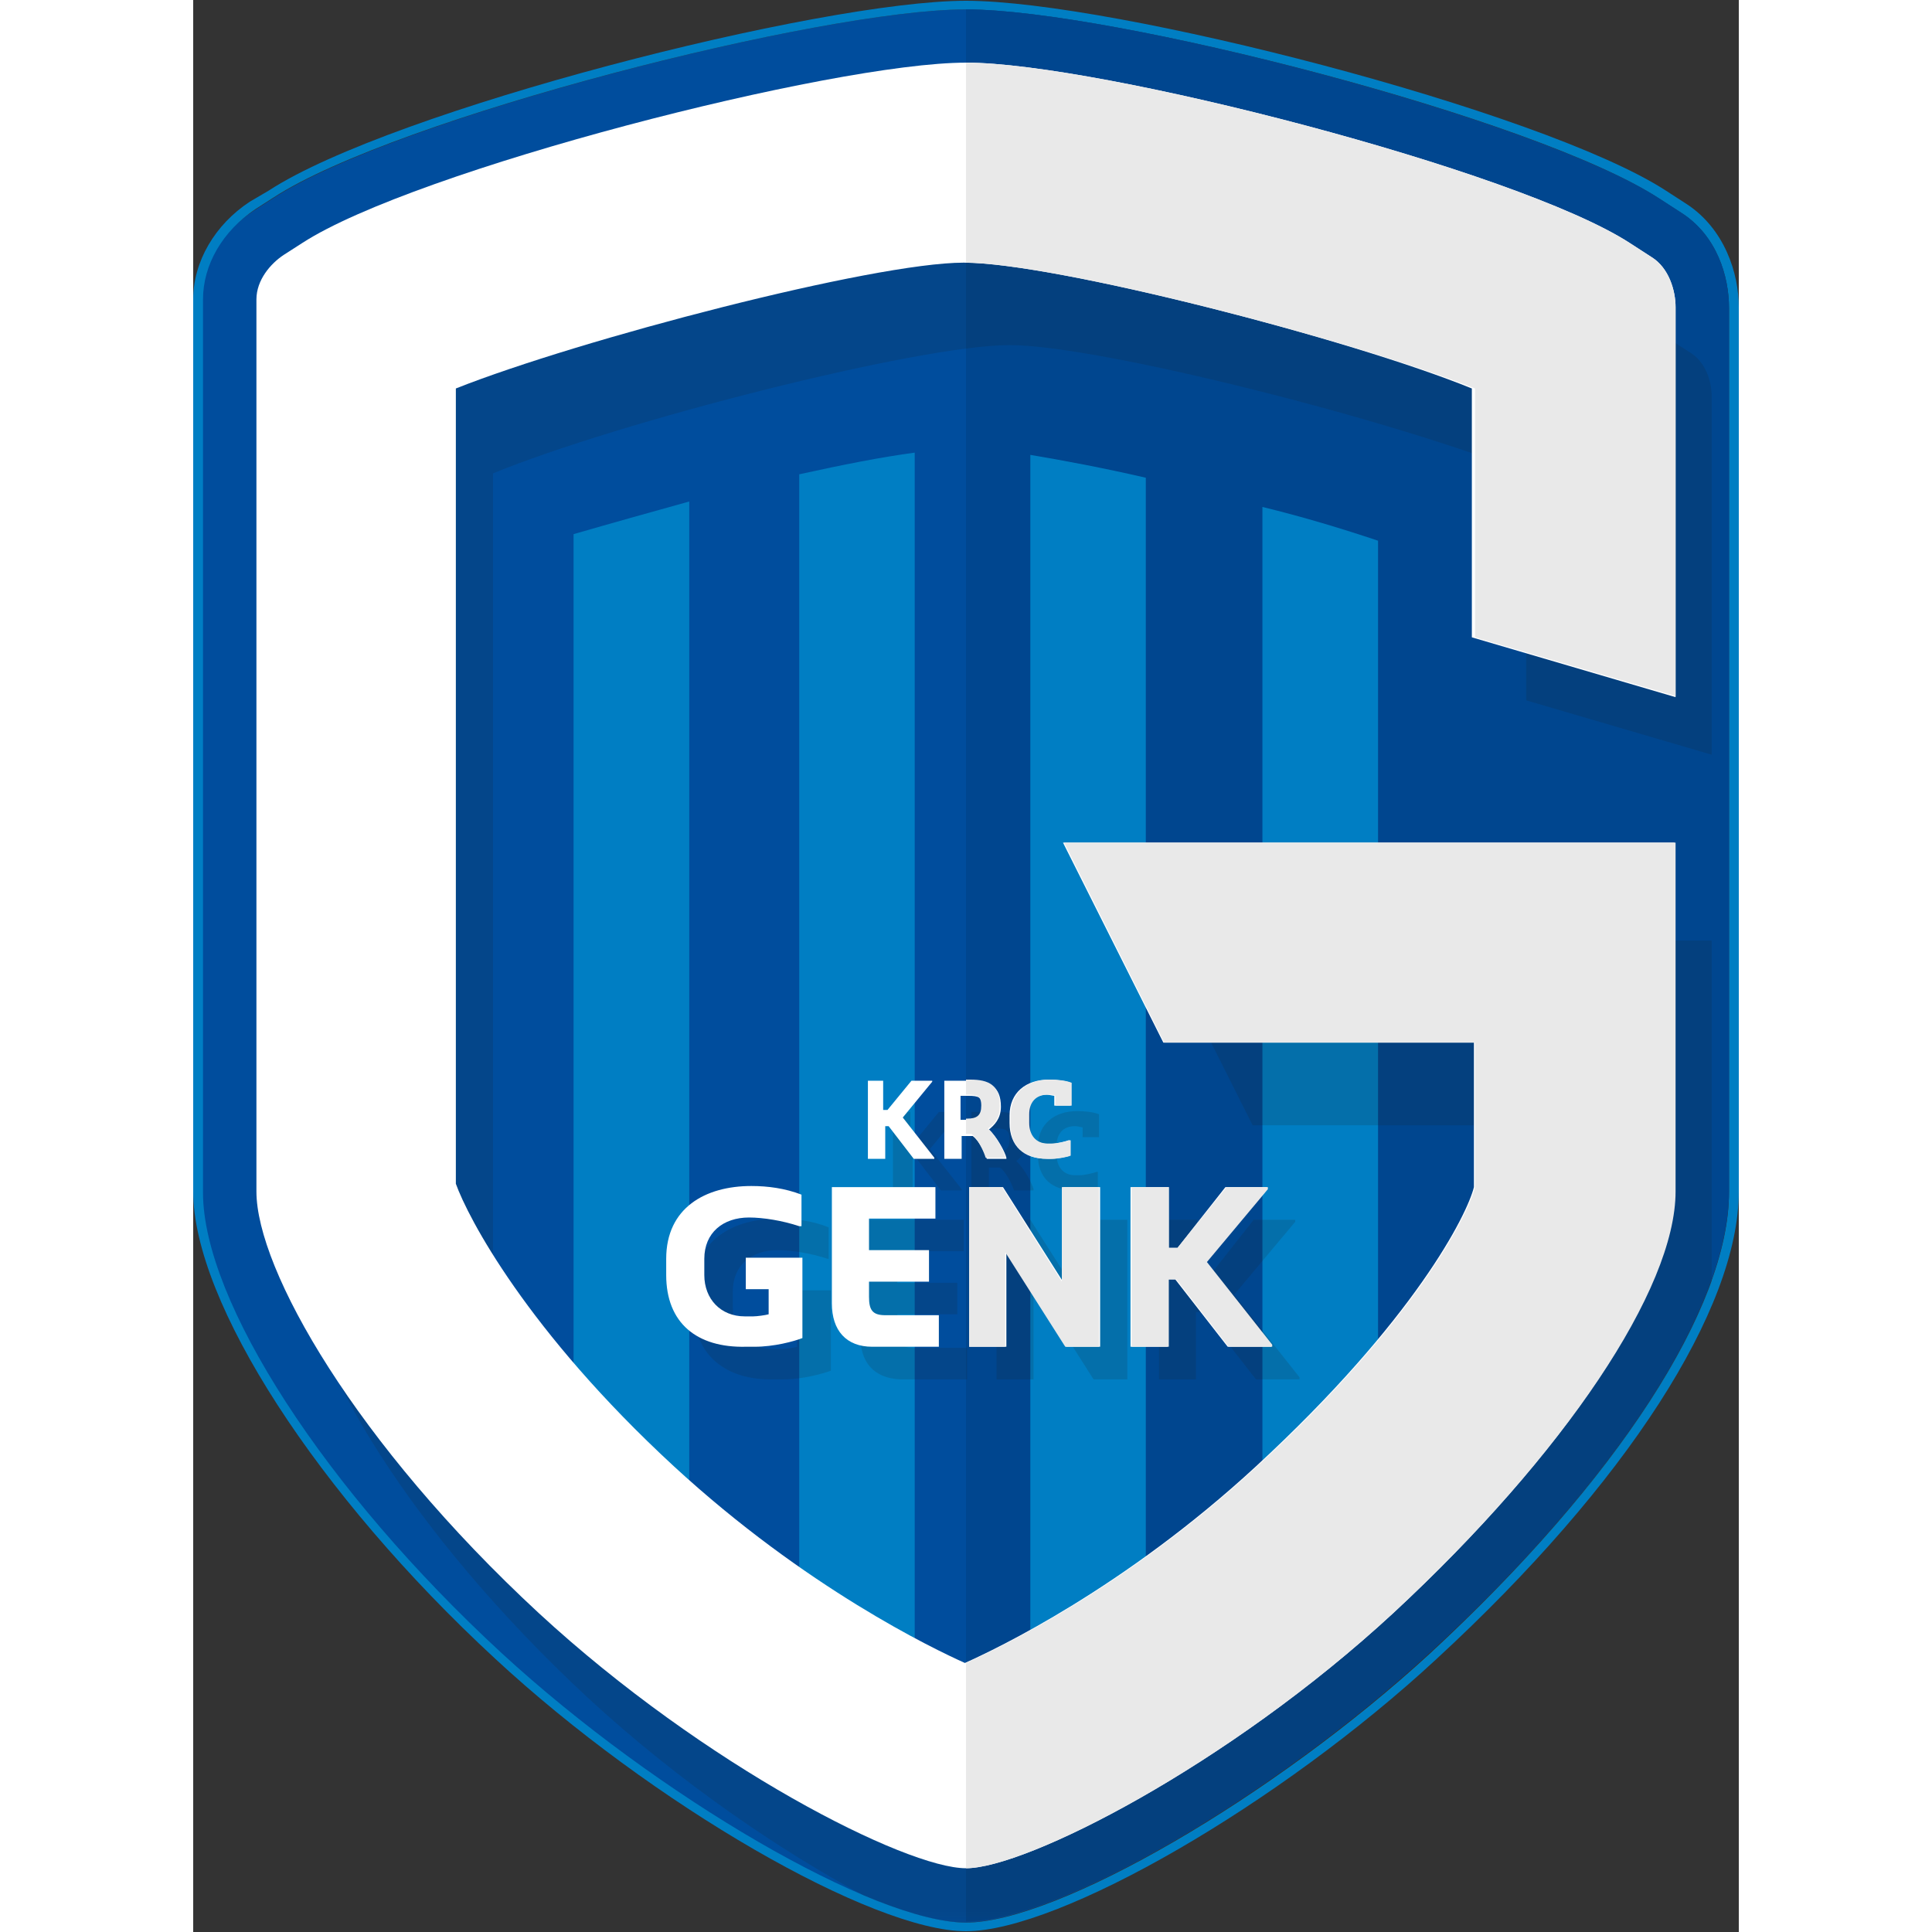 <?xml version="1.0" encoding="UTF-8"?>
<svg xmlns="http://www.w3.org/2000/svg" xmlns:xlink="http://www.w3.org/1999/xlink" width="32px" height="32px" viewBox="0 0 32 40" version="1.1">
<rect x="0" y="0" width="32" height="40" fill="#333333" stroke="none"/>
<defs>
<filter id="alpha" filterUnits="objectBoundingBox" x="0%" y="0%" width="100%" height="100%">
  <feColorMatrix type="matrix" in="SourceGraphic" values="0 0 0 0 1 0 0 0 0 1 0 0 0 0 1 0 0 0 1 0"/>
</filter>
<mask id="mask0">
  <g filter="url(#alpha)">
<rect x="0" y="0" width="32" height="40" style="fill:rgb(0%,0%,0%);fill-opacity:0.149;stroke:none;"/>
  </g>
</mask>
<clipPath id="clip1">
  <rect x="0" y="0" width="32" height="40"/>
</clipPath>
<g id="surface5" clip-path="url(#clip1)">
<path style=" stroke:none;fill-rule:nonzero;fill:rgb(11.373%,11.373%,10.588%);fill-opacity:1;" d="M 31.031 7.324 L 30.578 7.031 C 28.277 5.547 19.656 3.344 16.926 3.344 C 14.195 3.344 5.574 5.547 3.273 7.031 L 2.887 7.281 C 2.617 7.461 2.391 7.754 2.391 8.066 L 2.391 26.535 C 2.391 28.109 4.422 31.664 8.168 35.148 C 10.066 36.902 12.164 38.32 13.879 39.242 C 14.734 39.602 15.48 39.805 16 39.805 C 17.895 39.805 22.387 37.195 25.613 34.227 C 28.594 31.484 30.645 28.738 31.438 26.535 L 31.438 19.473 L 20.016 19.473 L 21.934 23.297 L 27.598 23.297 L 27.598 26.469 C 27.488 26.961 26.473 29.164 23.039 32.336 C 20.492 34.699 17.918 36.027 16.902 36.453 C 15.887 36.027 13.336 34.699 10.766 32.336 C 7.582 29.391 6.387 26.984 6.207 26.379 L 6.207 9.801 C 8.777 8.742 15.008 7.145 16.902 7.145 C 18.777 7.145 25.027 8.742 27.598 9.801 L 27.598 14.5 L 31.438 15.625 L 31.438 8.203 C 31.438 7.91 31.324 7.527 31.031 7.324 Z M 31.031 7.324 "/>
</g>
<mask id="mask1">
  <g filter="url(#alpha)">
<rect x="0" y="0" width="32" height="40" style="fill:rgb(0%,0%,0%);fill-opacity:0.149;stroke:none;"/>
  </g>
</mask>
<clipPath id="clip2">
  <rect x="0" y="0" width="32" height="40"/>
</clipPath>
<g id="surface8" clip-path="url(#clip2)">
<path style=" stroke:none;fill-rule:nonzero;fill:rgb(11.373%,11.373%,10.588%);fill-opacity:1;" d="M 14.488 23.023 L 14.848 23.023 L 14.848 23.633 L 14.938 23.633 L 15.438 23.023 L 15.863 23.023 L 15.863 23.047 L 15.254 23.789 L 15.91 24.621 L 15.91 24.645 L 15.48 24.645 L 14.961 23.969 L 14.895 23.969 L 14.895 24.645 L 14.488 24.645 Z M 14.488 23.023 "/>
<path style=" stroke:none;fill-rule:nonzero;fill:rgb(11.373%,11.373%,10.588%);fill-opacity:1;" d="M 16.09 23.023 L 16.676 23.023 C 17.039 23.023 17.285 23.137 17.285 23.566 C 17.285 23.812 17.152 23.949 17.039 24.039 C 17.195 24.172 17.375 24.512 17.398 24.621 L 17.398 24.645 L 16.992 24.645 C 16.969 24.555 16.836 24.262 16.699 24.172 L 16.473 24.172 L 16.473 24.645 L 16.113 24.645 L 16.113 23.023 Z M 16.609 23.859 C 16.812 23.859 16.902 23.789 16.902 23.586 C 16.902 23.387 16.812 23.363 16.609 23.363 L 16.449 23.363 L 16.449 23.859 Z M 16.609 23.859 "/>
<path style=" stroke:none;fill-rule:nonzero;fill:rgb(11.373%,11.373%,10.588%);fill-opacity:1;" d="M 17.488 23.902 L 17.488 23.746 C 17.488 23.273 17.828 23.004 18.301 23.004 C 18.461 23.004 18.641 23.023 18.754 23.07 L 18.754 23.543 L 18.414 23.543 L 18.414 23.34 C 18.391 23.34 18.301 23.316 18.258 23.316 C 18.008 23.316 17.875 23.477 17.875 23.723 L 17.875 23.902 C 17.875 24.148 18.008 24.332 18.258 24.332 L 18.348 24.332 C 18.461 24.332 18.641 24.285 18.707 24.262 L 18.73 24.262 L 18.73 24.578 C 18.688 24.602 18.484 24.645 18.348 24.645 L 18.258 24.645 C 17.781 24.645 17.488 24.398 17.488 23.902 Z M 17.488 23.902 "/>
<path style=" stroke:none;fill-rule:nonzero;fill:rgb(11.373%,11.373%,10.588%);fill-opacity:1;" d="M 10.359 27.074 L 10.359 26.738 C 10.359 25.68 11.172 25.23 12.117 25.23 C 12.457 25.23 12.816 25.273 13.156 25.41 L 13.156 26.062 L 13.133 26.062 C 12.797 25.949 12.391 25.883 12.098 25.883 C 11.555 25.883 11.172 26.195 11.172 26.738 L 11.172 27.074 C 11.172 27.57 11.508 27.93 12.004 27.93 L 12.188 27.93 C 12.254 27.93 12.434 27.906 12.504 27.883 L 12.504 27.367 L 12.027 27.367 L 12.027 26.715 L 13.203 26.715 L 13.203 28.379 C 13.02 28.445 12.613 28.559 12.207 28.559 L 12.027 28.559 C 11.012 28.582 10.359 28.043 10.359 27.074 Z M 10.359 27.074 "/>
<path style=" stroke:none;fill-rule:nonzero;fill:rgb(11.373%,11.373%,10.588%);fill-opacity:1;" d="M 13.812 27.66 L 13.812 25.254 L 15.953 25.254 L 15.953 25.906 L 14.578 25.906 L 14.578 26.559 L 15.82 26.559 L 15.82 27.211 L 14.578 27.211 L 14.578 27.523 C 14.578 27.793 14.645 27.906 14.918 27.906 L 16.023 27.906 L 16.023 28.559 L 14.645 28.559 C 14.082 28.535 13.812 28.199 13.812 27.66 Z M 13.812 27.66 "/>
<path style=" stroke:none;fill-rule:nonzero;fill:rgb(11.373%,11.373%,10.588%);fill-opacity:1;" d="M 16.633 25.254 L 17.332 25.254 L 18.574 27.211 L 18.574 25.254 L 19.34 25.254 L 19.34 28.559 L 18.641 28.559 L 17.398 26.602 L 17.398 28.559 L 16.633 28.559 Z M 16.633 25.254 "/>
<path style=" stroke:none;fill-rule:nonzero;fill:rgb(11.373%,11.373%,10.588%);fill-opacity:1;" d="M 20.016 25.254 L 20.785 25.254 L 20.785 26.512 L 20.965 26.512 L 21.957 25.254 L 22.816 25.254 L 22.816 25.297 L 21.551 26.805 L 22.906 28.516 L 22.906 28.559 L 22.004 28.559 L 20.918 27.164 L 20.762 27.164 L 20.762 28.559 L 19.996 28.559 L 19.996 25.254 Z M 20.016 25.254 "/>
</g>
</defs>
<g id="surface1">
<path style=" stroke:none;fill-rule:nonzero;fill:rgb(0%,30.196%,61.569%);fill-opacity:1;" d="M 30.805 4.402 L 30.352 4.109 C 27.801 2.465 19.023 0.195 16 0.195 C 13 0.195 4.195 2.445 1.648 4.109 L 1.266 4.355 C 0.586 4.785 0.18 5.48 0.18 6.223 L 0.18 24.691 C 0.18 26.938 2.73 30.852 6.363 34.227 C 9.59 37.195 14.082 39.805 15.977 39.805 C 17.875 39.805 22.363 37.195 25.59 34.227 C 29.473 30.652 31.773 27.074 31.773 24.691 L 31.773 6.359 C 31.797 5.727 31.547 4.875 30.805 4.402 Z M 30.805 4.402 "/>
<path style=" stroke:none;fill-rule:nonzero;fill:rgb(0%,49.412%,76.471%);fill-opacity:1;" d="M 16 0.195 C 19 0.195 27.805 2.445 30.352 4.109 L 30.805 4.402 C 31.551 4.875 31.797 5.727 31.797 6.379 L 31.797 24.691 C 31.797 27.074 29.473 30.652 25.613 34.227 C 22.387 37.195 17.895 39.805 16 39.805 C 14.105 39.805 9.613 37.195 6.387 34.227 C 2.73 30.852 0.203 26.938 0.203 24.691 L 0.203 6.199 C 0.203 5.48 0.609 4.785 1.285 4.332 L 1.668 4.086 C 4.199 2.445 13 0.195 16 0.195 M 16 0.016 C 12.977 0.016 4.105 2.285 1.559 3.949 L 1.172 4.176 C 0.453 4.648 0 5.414 0 6.199 L 0 24.668 C 0 26.961 2.574 30.941 6.25 34.34 C 9.5 37.352 14.059 39.984 16 39.984 C 17.941 39.984 22.5 37.352 25.75 34.34 C 29.676 30.719 32 27.098 32 24.668 L 32 6.359 C 32 5.66 31.707 4.738 30.918 4.223 L 30.465 3.93 C 27.895 2.285 19.047 0.016 16 0.016 Z M 16 0.016 "/>
<path style=" stroke:none;fill-rule:nonzero;fill:rgb(0%,27.451%,56.078%);fill-opacity:1;" d="M 30.805 4.402 L 30.352 4.109 C 27.801 2.465 19.023 0.195 16 0.195 L 16 39.781 C 17.895 39.781 22.387 37.176 25.613 34.203 C 29.496 30.629 31.797 27.051 31.797 24.668 L 31.797 6.359 C 31.797 5.727 31.547 4.875 30.805 4.402 Z M 30.805 4.402 "/>
<path style=" stroke:none;fill-rule:nonzero;fill:rgb(0%,49.412%,76.471%);fill-opacity:1;" d="M 7.875 31.773 L 7.875 32.629 L 10.27 32.629 L 10.27 10.383 C 9.457 10.609 8.645 10.836 7.875 11.059 Z M 7.875 31.773 "/>
<path style=" stroke:none;fill-rule:nonzero;fill:rgb(0%,49.412%,76.471%);fill-opacity:1;" d="M 12.547 35.125 L 14.938 35.125 L 14.938 9.371 C 14.262 9.461 13.449 9.621 12.547 9.82 Z M 12.547 35.125 "/>
<path style=" stroke:none;fill-rule:nonzero;fill:rgb(0%,49.412%,76.471%);fill-opacity:1;" d="M 17.332 35.125 L 19.723 35.125 L 19.723 9.891 C 18.844 9.688 18.008 9.531 17.332 9.418 Z M 17.332 35.125 "/>
<path style=" stroke:none;fill-rule:nonzero;fill:rgb(0%,49.412%,76.471%);fill-opacity:1;" d="M 22.137 10.496 L 22.137 32.629 L 24.531 32.629 L 24.531 11.195 C 23.785 10.945 22.973 10.699 22.137 10.496 Z M 22.137 10.496 "/>
<use xlink:href="#surface5" mask="url(#mask0)"/>
<path style=" stroke:none;fill-rule:nonzero;fill:rgb(100%,100%,100%);fill-opacity:1;" d="M 30.691 14.434 L 30.691 6.359 C 30.691 6.02 30.555 5.547 30.195 5.324 L 29.742 5.031 C 27.418 3.523 18.754 1.297 16 1.297 C 13.246 1.297 4.582 3.523 2.258 5.031 L 1.875 5.277 C 1.602 5.457 1.309 5.797 1.309 6.199 L 1.309 24.668 C 1.309 26.285 3.363 29.887 7.152 33.395 C 10.586 36.566 14.758 38.68 16 38.68 C 17.242 38.68 21.418 36.566 24.848 33.395 C 28.391 30.109 30.668 26.691 30.668 24.668 L 30.668 17.445 L 18.008 17.445 L 20.086 21.586 L 26.516 21.586 L 26.516 24.578 C 26.379 25.141 25.297 27.32 22.004 30.359 C 19.273 32.879 16.633 34.137 15.977 34.43 C 15.324 34.137 12.684 32.875 9.953 30.359 C 6.906 27.547 5.688 25.207 5.438 24.508 L 5.438 8.043 C 7.988 7.031 14.082 5.438 15.953 5.438 C 17.828 5.438 23.941 7.012 26.473 8.043 L 26.473 13.195 Z M 30.691 14.434 "/>
<use xlink:href="#surface8" mask="url(#mask1)"/>
<path style=" stroke:none;fill-rule:nonzero;fill:rgb(91.373%,91.373%,91.373%);fill-opacity:1;" d="M 30.691 24.668 L 30.691 17.445 L 18.031 17.445 L 20.105 21.586 L 26.539 21.586 L 26.539 24.578 C 26.402 25.141 25.32 27.32 22.027 30.359 C 19.297 32.879 16.656 34.137 16 34.43 L 16 38.68 C 17.242 38.68 21.414 36.566 24.848 33.395 C 28.391 30.109 30.691 26.691 30.691 24.668 Z M 30.691 24.668 "/>
<path style=" stroke:none;fill-rule:nonzero;fill:rgb(91.373%,91.373%,91.373%);fill-opacity:1;" d="M 26.539 8.043 L 26.539 13.195 L 30.691 14.41 L 30.691 6.359 C 30.691 6.02 30.555 5.547 30.195 5.324 L 29.742 5.031 C 27.418 3.523 18.754 1.297 16 1.297 L 16 5.438 C 17.895 5.457 23.988 7.031 26.539 8.043 Z M 26.539 8.043 "/>
<path style=" stroke:none;fill-rule:nonzero;fill:rgb(100%,100%,100%);fill-opacity:1;" d="M 13.922 22.375 L 14.285 22.375 L 14.285 22.98 L 14.375 22.98 L 14.871 22.375 L 15.301 22.375 L 15.301 22.395 L 14.691 23.137 L 15.344 23.969 L 15.344 23.992 L 14.918 23.992 L 14.398 23.316 L 14.328 23.316 L 14.328 23.992 L 13.969 23.992 L 13.969 22.375 Z M 13.922 22.375 "/>
<path style=" stroke:none;fill-rule:nonzero;fill:rgb(100%,100%,100%);fill-opacity:1;" d="M 15.527 22.375 L 16.113 22.375 C 16.473 22.375 16.723 22.484 16.723 22.914 C 16.723 23.16 16.586 23.297 16.473 23.387 C 16.633 23.52 16.812 23.859 16.836 23.969 L 16.836 23.992 L 16.43 23.992 C 16.406 23.902 16.27 23.609 16.137 23.52 L 15.91 23.52 L 15.91 23.992 L 15.551 23.992 L 15.551 22.375 Z M 16.047 23.184 C 16.25 23.184 16.34 23.117 16.34 22.914 C 16.34 22.711 16.25 22.688 16.047 22.688 L 15.887 22.688 L 15.887 23.184 Z M 16.047 23.184 "/>
<path style=" stroke:none;fill-rule:nonzero;fill:rgb(100%,100%,100%);fill-opacity:1;" d="M 16.902 23.25 L 16.902 23.094 C 16.902 22.621 17.242 22.352 17.715 22.352 C 17.875 22.352 18.055 22.375 18.168 22.418 L 18.168 22.891 L 17.828 22.891 L 17.828 22.688 C 17.805 22.688 17.715 22.664 17.672 22.664 C 17.422 22.664 17.285 22.824 17.285 23.07 L 17.285 23.25 C 17.285 23.496 17.422 23.68 17.672 23.68 L 17.762 23.68 C 17.875 23.68 18.055 23.633 18.121 23.609 L 18.145 23.609 L 18.145 23.926 C 18.098 23.949 17.895 23.992 17.762 23.992 L 17.672 23.992 C 17.195 23.992 16.902 23.723 16.902 23.25 Z M 16.902 23.25 "/>
<path style=" stroke:none;fill-rule:nonzero;fill:rgb(100%,100%,100%);fill-opacity:1;" d="M 9.793 26.398 L 9.793 26.062 C 9.793 25.004 10.605 24.555 11.555 24.555 C 11.895 24.555 12.254 24.602 12.594 24.734 L 12.594 25.387 L 12.547 25.387 C 12.207 25.273 11.805 25.207 11.508 25.207 C 10.969 25.207 10.582 25.523 10.582 26.062 L 10.582 26.398 C 10.582 26.895 10.922 27.254 11.418 27.254 L 11.598 27.254 C 11.668 27.254 11.848 27.23 11.914 27.211 L 11.914 26.691 L 11.441 26.691 L 11.441 26.039 L 12.613 26.039 L 12.613 27.703 C 12.434 27.773 12.027 27.883 11.621 27.883 L 11.441 27.883 C 10.426 27.906 9.793 27.391 9.793 26.398 Z M 9.793 26.398 "/>
<path style=" stroke:none;fill-rule:nonzero;fill:rgb(100%,100%,100%);fill-opacity:1;" d="M 13.223 26.984 L 13.223 24.578 L 15.367 24.578 L 15.367 25.23 L 13.992 25.23 L 13.992 25.883 L 15.234 25.883 L 15.234 26.535 L 13.992 26.535 L 13.992 26.848 C 13.992 27.117 14.059 27.23 14.328 27.23 L 15.438 27.23 L 15.438 27.883 L 14.059 27.883 C 13.52 27.883 13.223 27.547 13.223 26.984 Z M 13.223 26.984 "/>
<path style=" stroke:none;fill-rule:nonzero;fill:rgb(100%,100%,100%);fill-opacity:1;" d="M 16.066 24.578 L 16.766 24.578 L 18.008 26.535 L 18.008 24.578 L 18.777 24.578 L 18.777 27.883 L 18.074 27.883 L 16.836 25.926 L 16.836 27.883 L 16.066 27.883 Z M 16.066 24.578 "/>
<path style=" stroke:none;fill-rule:nonzero;fill:rgb(100%,100%,100%);fill-opacity:1;" d="M 19.43 24.578 L 20.199 24.578 L 20.199 25.836 L 20.379 25.836 L 21.371 24.578 L 22.23 24.578 L 22.23 24.621 L 20.965 26.129 L 22.32 27.84 L 22.32 27.883 L 21.418 27.883 L 20.332 26.488 L 20.176 26.488 L 20.176 27.883 L 19.406 27.883 L 19.406 24.578 Z M 19.43 24.578 "/>
<path style=" stroke:none;fill-rule:nonzero;fill:rgb(91.373%,91.373%,91.373%);fill-opacity:1;" d="M 16.406 23.969 L 16.812 23.969 L 16.812 23.949 C 16.789 23.836 16.609 23.496 16.453 23.363 C 16.586 23.273 16.699 23.16 16.699 22.891 C 16.699 22.465 16.473 22.352 16.09 22.352 L 16 22.352 L 16 22.664 L 16.023 22.664 C 16.227 22.664 16.316 22.688 16.316 22.891 C 16.316 23.094 16.227 23.16 16.023 23.16 L 16 23.16 L 16 23.477 L 16.113 23.477 C 16.25 23.566 16.383 23.879 16.406 23.969 Z M 16.406 23.969 "/>
<path style=" stroke:none;fill-rule:nonzero;fill:rgb(91.373%,91.373%,91.373%);fill-opacity:1;" d="M 17.691 23.992 L 17.781 23.992 C 17.918 23.992 18.121 23.949 18.168 23.926 L 18.168 23.609 L 18.145 23.609 C 18.078 23.633 17.895 23.676 17.781 23.676 L 17.691 23.676 C 17.445 23.676 17.309 23.496 17.309 23.25 L 17.309 23.07 C 17.309 22.824 17.445 22.664 17.691 22.664 C 17.715 22.664 17.828 22.664 17.852 22.688 L 17.852 22.891 L 18.188 22.891 L 18.188 22.418 C 18.078 22.371 17.895 22.352 17.738 22.352 C 17.266 22.352 16.926 22.621 16.926 23.094 L 16.926 23.25 C 16.902 23.723 17.195 23.992 17.691 23.992 Z M 17.691 23.992 "/>
<path style=" stroke:none;fill-rule:nonzero;fill:rgb(91.373%,91.373%,91.373%);fill-opacity:1;" d="M 17.984 26.535 L 16.746 24.578 L 16.066 24.578 L 16.066 27.883 L 16.812 27.883 L 16.812 25.926 L 18.055 27.883 L 18.754 27.883 L 18.754 24.578 L 17.984 24.578 Z M 17.984 26.535 "/>
<path style=" stroke:none;fill-rule:nonzero;fill:rgb(91.373%,91.373%,91.373%);fill-opacity:1;" d="M 22.25 24.621 L 22.25 24.578 L 21.395 24.578 L 20.379 25.836 L 20.199 25.836 L 20.199 24.578 L 19.43 24.578 L 19.43 27.883 L 20.199 27.883 L 20.199 26.488 L 20.355 26.488 L 21.438 27.883 L 22.34 27.883 L 22.34 27.84 L 20.988 26.129 Z M 22.25 24.621 "/>
</g>
</svg>
